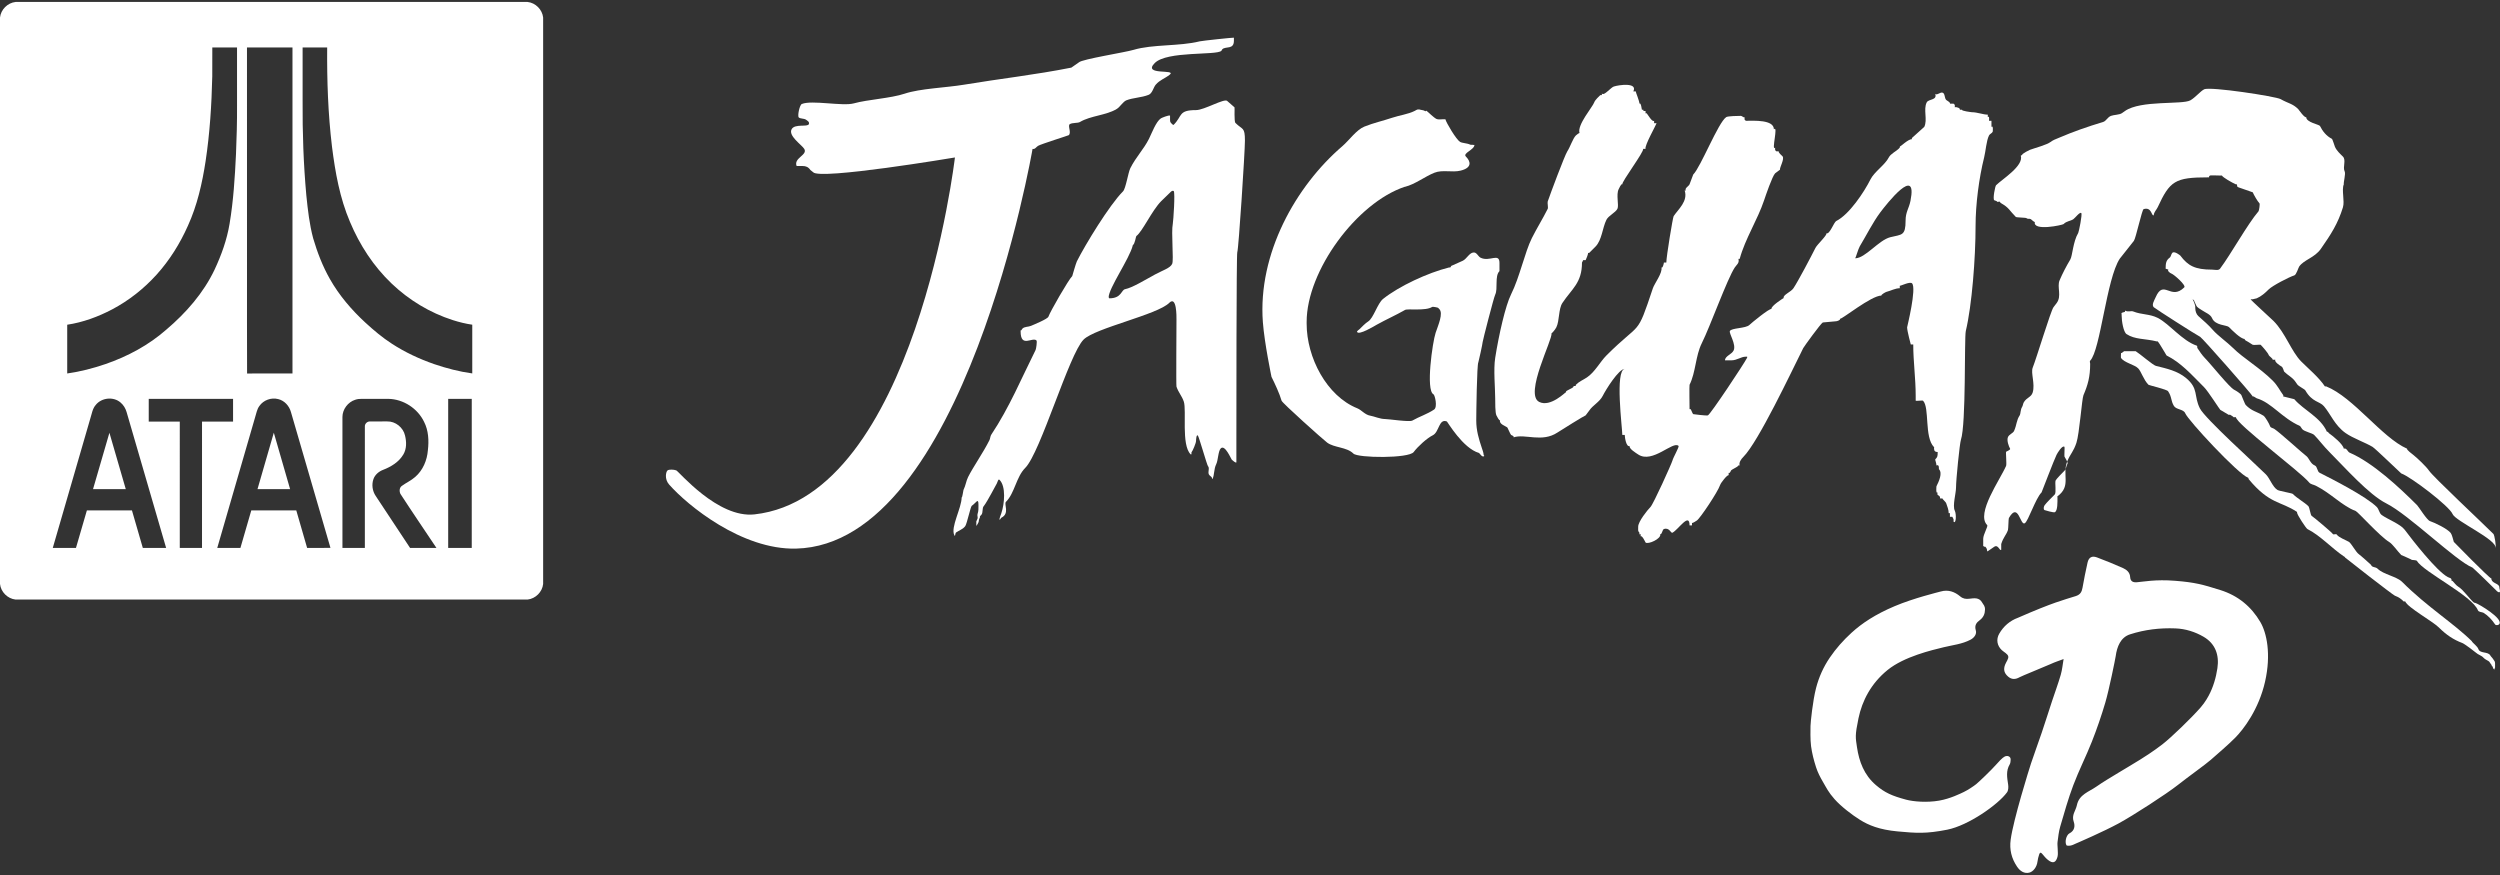 <svg clip-rule="evenodd" fill-rule="evenodd" stroke-linejoin="round" stroke-miterlimit="2" viewBox="0 0 600 210" xmlns="http://www.w3.org/2000/svg"><rect x="0" y="0" width="600" height="210" fill="#333333" stroke="none"/><g fill="#fff" fill-rule="nonzero"><path d="m247.811 35.737c.598.147.88-.469 1.32-.733.703-.423 7.314-2.493 7.384-2.569.669-.663-.334-2.282.241-2.64.616-.387 1.912-.205 2.422-.51 2.552-1.531 6.388-1.602 8.875-3.156.763-.481 1.484-1.736 2.27-2.053 1.619-.645 3.607-.622 5.355-1.32.904-.363 1.15-1.795 1.69-2.422 1.02-1.191 2.164-1.455 3.372-2.417 1.737-1.396-6.663.276-3.595-2.792 2.944-2.944 14.84-1.783 15.989-2.933l.217-.363c.804-.804 2.787.158 2.787-2.053v-.733c-.094-.065-7.649.739-8.212.879-4.933 1.232-11.292.663-15.914 2.053-2 .599-12.306 2.223-13.062 2.98l-1.825 1.273c-8.575 1.713-17.239 2.675-25.82 4.106-4.253.71-10.464.903-14.177 2.141-3.39 1.132-8.851 1.396-12.225 2.334-2.651.739-10.118-.856-12.464.147-.539.229-1.091 2.868-.733 3.226.316.323 1.291.241 1.684.516.345.241.955.546.733 1.097-.3.745-3.321-.141-4.106 1.173-.956 1.596 2.428 3.801 3.008 4.769.892 1.484-2.616 2.153-1.835 4.106h1.467c.733 0 1.354.234 1.835.956l.64.51c1.401 1.983 34.05-3.519 34.05-3.519s-9.538 81.373-48.11 85.661c-8.805.98-18.148-10.329-18.776-10.564-.581-.217-1.713-.27-2.088.012-.375.287-.792 2.053.37 3.373 4.387 4.991 17.444 15.708 30.465 15.391 40.485-.973 56.768-95.926 56.768-95.926z"/><path d="m266.141 71.412-.071-.03c0-2.205 4.986-9.25 5.796-12.47v-.076c.539-.27.704-2.065.88-2.2 1.442-1.079 3.765-6.182 5.941-8.358l2.347-2.276c.158-.159.498-.305.657-.147.381.381-.088 7.174-.217 7.837-.423 2.094.264 8.663-.147 9.619-.44 1.033-2.252 1.549-4.129 2.569-2.546 1.39-5.438 3.174-7.168 3.52-.968.193-.821 2.199-3.813 2.199zm-21.193 7.889v.217c0 4.112 2.863 1.249 3.813 2.199.182.182-.082 2.012-.217 2.276-3.384 6.763-6.288 13.796-10.634 20.319-.258.381-.235.903-.44 1.32-1.519 3.038-3.889 6.381-5.133 8.868-.475.951-.563 2-1.102 3.086-.059.117-.294 2.047-.44 1.759 0 2.593-2.71 7.197-1.76 9.092.282.568.129-.452.44-.656.686-.464 1.724-.833 2.2-1.544.404-.609 1.261-4.657 1.542-4.839 1.021-.68 1.613-2.071 1.613-.223 0 .851.041 1.408-.223 2.2-.111.334.112.774 0 1.103l-.293.657v1.102l.293-.44.223-.439c.123-.247.041-.522.217-.88.329-.657.088-.505.077-.516 0-.006.07-.071.363-.364.54-.54.118-1.66.663-2.2.246-.252 1.461-2.334 1.76-2.933l1.319-2.422c.212-.428.352-1.185.657-.88 1.578 1.578 1.197 5.737.44 7.995-.07.211-.545 1.431-.44 1.537.147.146.258-.346.44-.44 2.071-1.033.552-3.261 1.103-3.813 2.112-2.111 2.44-5.959 4.622-8.141 3.666-3.666 10.517-27.311 14.007-30.801 2.769-2.768 17.697-5.965 20.536-8.798 1.842-1.848 1.759 3.32 1.759 3.959 0 1.795-.105 15.826 0 16.131.476 1.425 1.308 2.24 1.76 3.595.698 2.1-.633 10.365 1.613 12.617.323.323.2-.422.223-.44.276-.281 1.097-2.24 1.097-2.715 0-.464.111-1.649.44-1.32.252.246 2.205 7.121 2.422 7.332.47.469-.076 1.39.217 1.982.159.311.605.575.663.657.088.141.147.593.217.446.475-.95.299-2.358.88-3.525.481-.956.458-3.167 1.103-3.813 1.003-1.003 2.469 2.546 2.639 2.716s.927.833 1.103.657v-4.47c0-7.003 0-45.546.217-45.986.316-.634 1.836-24.078 1.836-26.771 0-3.337-.557-2.534-2.276-4.252-.358-.352-.152-3.672-.223-3.742l-1.759-1.537c-.675-.681-5.514 2.199-7.479 2.199-4.282 0-3.226 1.39-5.355 3.52-.112.117-.323-.106-.44-.217-.458-.464-.44-.481-.44-1.32v-.663c-.329-.164-2.006.534-2.2.663-1.173.78-2.205 3.601-2.856 4.909-1.244 2.487-3.162 4.411-4.476 7.045-.528 1.056-1.085 4.892-1.76 5.572-3.249 3.244-9.121 12.887-11.074 16.794-.223.445-1.103 3.519-1.103 3.519-.932.933-5.326 8.57-5.719 9.754-.187.558-3.507 1.913-4.182 2.2-.657.287-1.542.153-2.053.663-.316.317-.135.322-.135.334s-.058.024-.305.106z"/><path d="m340.54 26.293-.029-.017h.147c.434.146.944.117 1.319.363.37.247.088-.264.44 0 .54.411 1.596 1.531 2.346 1.913.399.193 1.092.07 1.543.07h.587c.211.85 2.598 4.874 3.519 5.426.528.316 1.713.305 2.423.662.17.083.557-.011.733.071h.293c0 1.155-2.874 1.971-2.053 2.786 1.22 1.226 1.484 2.692-1.249 3.379-2.042.51-4.347-.276-6.306.51-2.305.921-4.628 2.768-7.044 3.373h-.071c-11.502 3.836-23.544 20.136-23.544 32.419v.44c0 8.106 4.798 17.362 12.177 20.312 1.014.411 1.818 1.549 3.079 1.76.997.17 2.34.809 3.596.809.88 0 5.824.769 6.522.364 1.678-.956 3.543-1.525 5.209-2.639.886-.587.199-3.496-.147-3.666-1.883-.945-.223-12.535.516-14.741.61-1.83 1.907-4.692.88-5.719l-.293-.293c-.07-.07-1.261-.311-1.396-.223-1.554 1.038-5.889.37-6.528.733-2.241 1.279-4.505 2.276-6.746 3.52-.598.334-4.335 2.628-4.769 1.759-.093-.193.476-.545.587-.656.469-.47 1.443-1.467 2.053-1.836 1.296-.775 2.252-4.347 3.596-5.426 3.836-3.068 10.751-6.282 15.843-7.555.117-.029.31.041.363-.07l.147-.294 2.792-1.249c.95-.475 1.501-1.813 2.493-1.977.827-.141 1.173.95 1.759 1.244 2.165 1.085 4.546-1.273 4.546 1.249v1.977c-1.19 1.191-.322 4.241-1.026 5.648-.34.681-3.009 11.081-3.009 11.368 0 .364-.98 4.78-1.027 4.839-.358.452-.51 12.406-.51 14.007 0 2.393.616 4.417 1.32 6.529.141.427.44 1.22.44 1.613 0 .258.234.276.146.369-.475.475-1.085-.686-1.249-.733-3.86-1.103-7.578-7.508-7.702-7.555-1.947-.78-1.836 2.534-3.372 3.302-1.437.717-3.578 2.669-4.599 4.03-1.173 1.566-13.379 1.454-14.47.37-1.59-1.59-4.611-1.373-6.306-2.64-.968-.727-10.763-9.478-10.928-10.048-.475-1.666-1.613-4.111-2.422-5.725 0 0-1.695-8.1-2.071-13.127-1.231-16.423 7.884-32.636 19.087-42.244 1.601-1.372 3.367-3.924 5.279-4.692 2.282-.91 4.259-1.32 6.675-2.124 1.713-.575 3.825-.85 5.355-1.619.253-.123.675-.451 1.027-.363l.029.017z"/><path d="m445.241 61.991c.101 0 .728-2.234 1.097-2.862 1.549-2.569 3.162-5.795 4.916-8.136 1.512-2.017 9.015-11.567 7.261-2.792-.363 1.813-1.173 2.687-1.173 4.699 0 3.754-.886 3.337-3.666 4.029-2.792.698-6.001 5.062-8.435 5.062zm-60.58-39.458h-.293c.392.393-.293.294-.293.294-.264.264-1.255 1.138-1.467 1.759-.346 1.039-4.158 5.42-3.519 7.338-.064-.064-.774.475-.88.587-.721.721-1.378 2.798-2.053 3.812-.604.904-4.135 10.353-4.698 12.025-.117.37.152 1.461 0 1.766-1.144 2.293-2.646 4.71-3.813 7.038-1.689 3.385-2.921 9.368-4.986 13.491-1.354 2.71-2.932 9.684-3.812 15.257-.44 2.779 0 7.179 0 9.684 0 .885-.012 3.496.293 4.106.123.246.681 1.366.88 1.173-.311.932 1.414 1.413 1.76 1.759.07.071.686 1.567.879 1.76.018.018.857.317.587.587 2.798-.933 6.822 1.319 10.564-1.173.78-.523 6.628-4.147 6.745-4.106l.88-1.173c.845-1.273 2.481-2.036 3.226-3.52.728-1.454 3.831-6.458 5.279-6.458-2.393.346-.586 14.166-.586 15.843h.586c0 .639.388 3.033 1.174 2.64-.217.657 1.501 1.683 2.052 2.053 3.42 2.281 8.382-3.355 9.685-2.053.211.21-1.273 2.751-1.467 3.519-.176.692-4.563 10.429-5.279 11.151-.733.733-2.939 3.501-2.939 4.692 0 .804-.123 1.044.294 1.466 0 0-.094.687.299.294v.586c.346-.346 1.15 1.444 1.173 1.467.552.557 3.901-.909 3.519-2.053.352.351.522-1.056.88-1.173 1.349-.452 1.666 1.073 2.053.879 1.379-.686 4.106-5.004 4.106-1.759h.587v-.587c.176.088 1.05-.504 1.173-.586.78-.517 5.015-6.839 5.572-8.505.2-.587 1.725-2.516 2.053-2.353v-.586c.27.27.569-.563.593-.587.228-.229.967-.545 1.466-.88.199-.134.264-.452.587-.293-.241-.704.351-1.525.879-2.053 3.602-3.607 11.509-20.383 14.371-26.108.188-.369 4.193-5.906 4.698-6.159l3.227-.293c.205 0 1.137-.328.879-.586.493.164 7.508-5.579 9.972-5.579-.176-.17.961-.821 1.173-.879 1.085-.27 2.141-.88 3.226-.88v-.587c.358 0 2.447-1.073 2.939-.586 1.149 1.155-1.179 10.464-1.179 10.564 0 .874.886 4.094.88 4.106h.592c0 4.088.587 8.112.587 12.323v1.173c.111.112 1.642-.117 1.759 0 1.619 1.619.27 8.775 2.64 11.145.082.082 0 .182 0 .293 0 .657.316.88.88.88 0 1.079-.071 1.244-.587 1.76-.071.07.293.927.293 1.466.739-.369.552.851.587.88.944.95-.035 3.003-.587 4.112-.011.017-.198 1.953.294 1.466-.346 1.033.586.393.586 1.467h.587c-.124.123.739.745.88 1.173.264.797.586 1.524.586 2.346h.293v.88h.587l.293.586v.587c.628.628.686-1.848.294-2.64-.599-1.196.293-4.147.293-5.572 0-1.883.874-10.54 1.173-11.444 1.272-3.812.786-24.489 1.173-26.108 1.467-6.158 2.346-17.456 2.346-25.228 0-5.196.822-11.49 2.053-16.429.388-1.554.528-3.983 1.173-5.279.188-.376.698-.51.88-.88.023-.041.188-1.654-.293-1.173v-1.467h-.587c0-.099.165-1.337-.293-.879v-.593c-1.097 0-2.551-.586-3.812-.586-.141 0-2.617-.317-2.347-.587h-.586c.311-.305-.781-.78-1.173-.586v-.587l-.294-.293h-.88c.246-.241-.815-.816-.879-.88-.464-.464-.258-1.549-.88-1.76-.564-.188-1.344.716-1.76.293.522 1.578-1.613 1.174-2.053 2.053-.85 1.701.258 4.171-.586 5.872l-2.933 2.639c-.082.083-.082.212 0 .294-.986 0-2.769 1.871-2.939 1.759.158.153-.135.434-.293.587-.546.545-1.918 1.197-2.346 2.053-.886 1.771-3.473 3.431-4.4 5.279-1.525 3.05-5.091 8.417-8.211 9.977-.552.276-1.602 3.309-2.347 2.933.17.51-2.223 2.687-2.645 3.52-.986 1.97-4.129 7.959-5.279 9.678-.604.909-2.593 1.613-2.346 2.352-.012-.012-3.156 1.959-2.933 2.639-.458-.228-4.857 3.385-5.279 3.813-.868.868-4.312.698-4.699 1.466-.269.546 1.602 3.256.886 4.693-.469.933-2.059 1.308-2.059 2.346h1.473c1.472 0 2.316-.88 3.519-.88.193 0 .487-.099.293.294-.692 1.384-8.798 13.59-9.391 13.79-.387.129-3.513-.288-3.519-.294-.347-.346-.534-1.519-.88-1.173 0-.663-.082-5.707 0-5.871 1.496-2.986 1.42-6.945 2.933-9.972 2.012-4.018 6.118-15.479 7.924-18.189.47-.704 1.133-1.032.88-2.053h.294c1.29-4.792 4.311-9.414 5.865-14.083.387-1.156 1.959-5.772 2.64-6.452l1.173-.88c-.153-.458 1.179-2.634.586-3.226-.094-.094-1.097-.956-.88-1.174h-.586l-.293-.293v-.586c-.968.962.827-5.52-.294-4.4 0-2.369-4.821-2.053-6.745-2.053l-.293-.293v-.586c-.223.217-.575-.3-.88-.3-.64 0-3.132.036-3.525.3-1.918 1.278-6.101 11.971-7.919 13.784l-.88 2.346c-.253.505-1.232.944-.88 1.466h-.293c.856 2.575-1.543 4.517-2.64 6.165-.205.305-1.759 9.737-1.759 11.145h-.587c0 .264-.305 1.46-.586 1.173.316 1.273-1.678 3.865-2.053 4.986-4.001 12.001-2.698 7.684-11.151 16.136-1.548 1.554-2.762 3.995-4.692 5.279-.974.652-1.795.915-2.64 1.76-.082.082-.082.216 0 .293h-.586c.428.429-2.141 1.092-1.76 1.472-.135-.047-3.731 3.707-6.458 2.347-3.66-1.83 3.349-15.186 2.939-16.43.017.023.815-.751 1.173-1.466.792-1.596.492-4.411 1.466-5.866 2.258-3.39 4.693-4.786 4.693-9.684l.293-.587h.586c-.017-.035.587-1.202.587-1.759.082.082.211.082.293 0l1.467-1.467c1.56-1.56 1.666-4.505 2.639-6.452.499-.997 2.182-1.724 2.64-2.639.411-.828-.358-3.397.293-4.699.099-.193.628-1.425.88-1.173-.2-.598 5.297-7.883 4.991-8.505h.587c-.34-.68 2.64-5.936 2.64-6.159h-.587v-.587c-.434.429-1.543-1.542-1.76-1.765-.082-.076-.217-.076-.293 0v-.587h-.587c.387-.387-.293-.293-.293-.293-.023-.018-.211-1.842-.592-1.466 0-.663-.928-2.792-.88-2.933h-.587c1.115-2.223-3.466-1.578-4.692-1.173-.663.223-2.194 2.059-2.64 1.759z"/><path d="m476.024 131.047c-.088 0-.053-.176-.053-.264v-1.466c0-1.085 1.238-3.015.951-3.296-2.764-2.763 3.114-10.875 4.551-14.231.153-.363-.117-3.261 0-3.372.089-.094 1.115-.446.95-.734-.293-.51-.861-1.97-.51-2.786.276-.645 1.22-.921 1.467-1.472.679-1.525.522-2.504 1.389-3.813.153-.229.159-1.366.517-1.906.229-.346.223-.816.44-1.173.686-1.15 1.777-1.191 2.123-2.346.616-2.053-.498-4.681 0-5.942.933-2.335 4.341-13.679 4.992-14.518l.733-.956c1.326-1.73.04-3.883.733-5.502.71-1.66 1.613-3.396 2.563-4.985.523-.868.646-4.27 1.907-6.382.146-.235 1.02-4.481.733-4.763-.351-.358-1.478 1.179-1.906 1.466-.745.499-1.584.411-2.347 1.174-.234.234-7.425 1.789-6.892-.517-.123.124-.885-.627-.956-.657-.645-.281-.387.153-1.173-.293-.094-.059-2.328-.135-2.417-.223-1.589-1.583-1.583-2.193-3.525-3.302-.487-.276-.082-.557-.951-.293.218-.159-.72-.423-.733-.44-.38-.376.23-3.379.44-3.59 1.467-1.466 6.688-4.628 5.943-7.115.539-.235.076-.006.509-.44.142-.141 1.297-.804 1.69-.956 1.179-.44 3.995-1.161 4.986-1.906.628-.47 1.05-.587 1.906-.951 3.49-1.495 6.916-2.698 10.635-3.812.797-.241 1.038-1.121 1.906-1.473.686-.269 2.046-.24 2.639-.656l.734-.517c3.806-2.657 13.777-1.466 15.696-2.563 1.203-.686 2.417-2.2 3.302-2.639 1.443-.722 17.228 1.712 18.336 2.346 1.854 1.056 2.892 1.056 4.252 2.416.083.083 1.491 2.147 1.907 1.913-.017 1.261 3.121 1.759 3.302 2.123.622 1.249 1.555 2.428 2.857 3.079.164.083.622 1.649.733 1.907.423.979 1.319 1.759 1.906 2.346.857.856-.099 2.516.44 3.596.276.551-.304 2.516-.217 3.079-.574 1.343.259 3.995-.205 5.514-1.196 3.889-2.851 6.464-5.297 9.96-1.513 2.164-4.047 2.604-5.208 4.258-.205.293-.669 1.971-1.173 2.123-1.168.352-5.226 2.44-6.159 3.373-.839.845-1.766 1.66-2.863 2.129l-.949.223h-.517c0 .153 5.121 4.822 5.503 5.203 2.85 2.851 4.299 7.385 6.674 9.754 1.66 1.666 4.2 3.772 5.648 5.942.059.094.182-.041.293 0 6.588 2.633 13.363 12.277 19.434 14.963-.153.264 1.278 1.32 1.466 1.467.962.739 3.203 2.892 3.813 3.813.991 1.484 12.746 12.476 15.45 15.18.264.264.739 3.079.463 3.372.58-1.924-9.596-6.463-10.265-8.141-.756-1.889-9.978-8.922-12.324-9.755-.087-.029-6.223-5.977-6.892-6.375-1.718-1.033-4.669-2.053-6.452-3.303-2.598-1.818-3.607-4.587-5.209-6.452-1.061-1.238-2.815-.915-4.474-3.813-.153-.269-1.613-.985-1.906-1.396l-.512-.733c-.721-1.026-1.76-1.466-2.639-2.346-.111-.111-.276-1.038-.662-1.249-.317-.171-1.784-1.132-1.466-1.613h-.659c.153-.264-.855-.833-.955-1.174-.129-.428-1.431-1.941-1.906-2.416-.1-.1-1.672.117-1.906 0l-1.173-.739c-.153-.082-.952-.44-.734-.657-.991 0-3.068-2.112-3.812-2.863-.517-.51-3.274-.34-4.036-2.123-.405-.944-1.578-1.32-2.423-1.906-.498-.352-1.155-.616-1.39-1.173l-.44-.957c-.135-.31-.105-.357-.1-.357.012.006-.011.088-.416-.153-.27-.164-.217-.193-.217-.44v-.516.733l.44.44.293.733c.164.54.217.475.217 1.174 0 .698.247 1.472.733 1.906 1.191 1.073 2.493 2.17 3.52 3.373 1.061 1.237 3.502 2.991 4.768 4.258 2.493 2.487 6.47 4.78 9.537 7.842 1.273 1.279 1.666 2.329 2.565 3.526.07.088-.1.234 0 .293l2.639.657c2.293 2.68 6.258 4.258 7.847 7.848.253-.164.335.217.44.293 1.098.769 3.438 2.704 3.596 3.742.687-.275.898.74 1.39.951 5.544 2.375 11.937 8.341 16.213 12.617.387.387 2.317 3.56 3.08 3.812 1.184.399 4.199 1.837 4.985 2.863.317.404.58 1.665.734 2.123.005.024 8.275 8.482 9.021 8.804.076.03-.024.135 0 .218.299 1.008 1.906.95 1.906 1.906 0 .393.357 1.02 0 1.173-.135.058-.646-.264-.733-.44-.064-.123-5.566-5.438-5.719-5.496-3.983-1.596-15.263-12.693-20.682-15.403-4.206-2.106-10.065-8.745-13.497-12.177-1.701-1.701-2.687-3.121-3.813-4.253-.463-.463-2.34-.786-2.861-1.396l-.512-.733c-4.416-1.953-6.756-5.572-10.417-6.669l-.733-.44c-.076-.041-.182.076-.216 0-.253-.581-12.107-14.048-12.618-14.306-.956-.476-10.792-6.763-11.144-7.11-.563-.563.123-1.618.44-2.346 1.941-4.528 3.619.851 6.892-2.422.487-.487-2.459-3.091-3.08-3.303-.381-.123-1.056-.709-.733-.95l-.663-.223c0-1.331.118-2.006.956-2.639.358-.27.341-.857.657-1.173.499-.493 1.877.616 1.907.662 1.847 2.452 3.519 3.373 7.631 3.373.639 0 1.519.288 1.906-.223 2.628-3.507 6.599-10.704 9.238-13.784.135-.158.375-1.76.224-1.912-.464-.458-1.344-2.012-1.613-2.64l-3.373-1.173c-.534-.158-.293-.381-.44-.733-.036-.076-.142.035-.223 0-.95-.405-3.145-1.666-3.373-2.123h-.663c-.264 0-2.106-.077-2.199 0-.359.305-.194.399-.206.428-.006.012-.053.012-.234.012-7.972 0-9.186.874-12.101 7.185-.288.622-.898 1.132-.95 1.906-.569.323-.429-2.064-2.423-1.466-.41.123-1.865 7.009-2.346 7.625l-3.373 4.259c-3.197 4.798-4.651 22.025-7.115 24.494-.17.171 0 .487 0 .734 0 3.138-.551 5.073-1.613 7.555-.369.862-.968 9.273-1.689 11.437-.692 2.077-1.414 2.593-2.123 4.253-1.455 3.385 1.032 5.989-2.423 8.581-.07.054 0 .135 0 .223 0 1.068.089 3.273-.657 3.59-.27.117-2.217-.422-2.422-.51-.358-.153-.224-.857 0-1.173.393-.563 1.976-2.123 2.422-2.569.422-.423 0-2.857.217-3.373.153-.358 1.842-2.059 2.129-2.346.434-.435.393-1.179.734-1.69.152-.229-.675-1.625-.734-1.683-.076-.071.071-2.276 0-2.346-.504-.505-1.683 1.454-1.906 1.906-.551 1.091-3.572 8.998-3.596 9.021-1.472 1.472-3.191 6.922-4.036 7.409-1.102.627-1.524-5.25-3.812-1.25-.1.182-.117 2.557-.217 2.863-.41 1.214-1.132 1.76-1.619 3.373v1.389c-.41.311-.71-1.378-1.684-.733-2.709 1.807-1.055 1.074-2.128 0-.077-.082-.182-.029-.294 0l.071.058"/><path d="m510.027 74.556-.029-.024c.78.446 1.413-.006 1.982.223 2.047.815 3.907.557 5.866 1.537 2.722 1.361 5.889 5.508 9.391 6.675.187.064.035.416.146.586.375.605 1.209 1.795 1.76 2.347 1.361 1.366 5.901 7.062 7.039 7.631.422.21 1.613.95 1.759 1.32.182.445.874 2.193 1.027 2.346 1.524 1.525 2.399 1.449 4.253 2.563.422.252 1.413 1.959 1.613 2.569.123.353.639.387.956.587 1.226.768 7.033 6.053 7.626 6.452.767.51 1.037 1.912 2.128 2.346.658.264.546 1.45 1.173 1.76 2.845 1.425 11.151 5.648 13.713 8.218.529.527.57 1.466 1.174 1.906 1.408 1.021 4.511 2.199 5.502 3.519 1.906 2.547 7.619 9.883 10.341 11.368.58.317.933.128.95.956.066-.065.165-.065.223 0 .305.305.857 1.067 1.396 1.391 1.191.714 2.716 2.949 3.666 3.741.135.118.264.1.44.147.674.17 6.933 3.842 5.649 5.132-.229.223-.78.265-.956 0-.722-1.079-1.643-2.1-2.786-2.786-.294-.175-1.138-.135-1.32-.586-1.42-3.544-13.057-9.198-14.67-11.884-.1-.17-1.132-.194-1.173-.217-.493-.293-2.54-1.15-2.57-1.173-.891-.892-2.035-2.616-2.933-3.156-2.176-1.302-7.443-7.197-7.995-7.408-3.29-1.232-5.853-4.212-9.606-6.083-.505-.258-1.173-.299-1.538-.733-2.352-2.821-17.456-13.99-17.602-15.696h-.587c.077-.053-.569-.47-.803-.587-.112-.059-.282.088-.37 0l-1.983-1.173c-.129-.053-2.915-4.458-3.883-5.426l-.44-.446c-2.715-2.709-5.155-5.472-8.581-7.185-.076-.035-1.613-2.857-2.129-3.373-.059-.058-.136.024-.217 0-2.81-.704-5.238-.41-7.262-1.759-.715-.475-1.173-3.045-1.173-4.476v-.217c0-.146-.088-.252 0-.369.117-.153.997-.235.804-.364z"/><path d="m592.14 153.518c.228-.228.774-.047.956.223.557.839 1.419 1.226 1.759 2.124.364.973 2.253.504 2.787 1.396.269.451.475.528.733.956s.44.457.44 1.026v.95l-.223.587s.199.046-.217-.364c-.34-.346.193-.1-.147-.44l-.223-.146c-.041-.077.064-.164 0-.223-.281-.282-.323-.493-.586-.804-.211-.258-.997-.487-1.39-.956-.417-.498-1.355-.768-1.76-1.173-.234-.229-2.792-2.158-3.302-2.346-2.147-.804-3.896-1.989-5.649-3.742-1.449-1.449-7.49-4.799-8.065-6.235-.047-.112-.282.087-.37 0-.686-.686-1.114-.992-2.123-1.391-.522-.211-11.907-9.074-11.955-9.167-.07-.136-.07-.177-.064-.177.018-.011.082.118-.159-.047-2.926-1.947-5.7-5.05-8.798-6.598-.328-.165-2.493-3.438-2.493-3.96v-.146c-3.994-2.663-6.523-1.772-11.59-7.849-.082-.099-.017-.322-.146-.363-2.347-.786-14.43-13.784-15.104-15.48-.405-.997-2.165-.832-2.716-1.759-.763-1.273-.458-2.118-1.396-3.52-.294-.439-4.593-1.437-4.693-1.542-1.202-1.203-1.748-3.215-2.493-3.959-.897-.898-3.337-1.338-4.106-2.493-.059-.088 0-.968 0-1.173.158.099.651-.411.734-.44h2.786c.921.551 4.147 3.349 4.839 3.519 2.657.669 5.162 1.185 7.262 2.933 3.056 2.545 1.789 4.235 3.302 7.261 1.22 2.446 13.309 13.315 15.837 15.843.968.962 1.601 3.027 2.792 3.743.458.275 3.49.774 3.666.95 1.091 1.091 2.892 2.088 3.737 2.933.31.311.504 2.164.808 2.346.429.258 4.887 3.983 5.062 4.329.142.287.775-.118.951.146.475.715 2.241 1.344 2.932 1.76.535.323 1.702 2.505 2.347 2.933.411.275 2.921 2.528 2.939 2.57.27.726 1.067.41 1.613.955 1.355 1.355 4.546 1.831 5.866 3.151 6.005 6.005 12.557 10.064 16.793 14.299"/><path d="m495.297 158.175-.03-.029c-.22 1.266-.329 2.567-.683 3.792-.621 2.138-1.399 4.229-2.099 6.346-.827 2.513-1.617 5.041-2.466 7.547-.832 2.46-1.745 4.894-2.565 7.358-.459 1.39-4.233 13.464-4.892 18.321-.327 2.411.202 4.5 1.519 6.469.788 1.181 1.799 1.713 2.904 1.465 1.006-.227 1.849-1.376 2.004-2.626.073-.598.23-1.19.415-1.765.164-.524.423-.51.77-.078.406.503.838 1.007 1.339 1.409 1.156.922 1.883.705 2.283-.742.165-.597.054-1.272.05-1.912-.004-.548-.107-1.104-.037-1.644.164-1.24.29-2.502.64-3.696.979-3.338 1.917-6.7 3.144-9.948 1.337-3.547 3.072-6.938 4.463-10.467 1.207-3.063 2.281-6.189 3.215-9.348.89-3.002 2.413-10.54 2.494-11.137.307-2.283 1.179-4.521 3.43-5.246 3.562-1.148 7.178-1.574 10.897-1.431 2.442.093 4.741.829 6.775 2.016 2.804 1.639 3.789 4.352 3.308 7.545-.173 1.14-.416 2.278-.763 3.373-.249.779-1.101 3.561-3.276 6.054-2.18 2.493-7.009 7.173-9.169 8.842-2.158 1.672-4.375 3.06-5.23 3.6-1.754 1.107-3.561 2.137-5.329 3.222-1.785 1.092-3.599 2.144-5.308 3.34-1.76 1.234-4.118 1.856-4.648 4.44-.267 1.303-1.324 2.369-.768 3.938.357 1.003.258 2.181-1.037 2.83-.391.198-.681.802-.802 1.275-.127.495-.142 1.14.089 1.553.112.2.96.165 1.372-.007 1.709-.72 7.598-3.292 11.096-5.183 3.501-1.89 11.548-7.1 14.253-9.238 2.707-2.134 6.646-4.923 7.925-6.05 1.97-1.74 3.988-3.429 5.841-5.284 2.045-2.045 5.683-6.844 7.19-13.474 1.507-6.631.39-11.73-1.119-14.304-2.175-3.707-5.334-6.347-9.609-7.69-4.277-1.345-6.082-1.842-10.847-2.224-4.766-.38-7.599.235-9.194.351-.934.07-1.543-.211-1.606-1.257-.064-1.137-.863-1.767-1.764-2.168-2.042-.907-4.111-1.754-6.201-2.539-1.214-.455-1.98-.007-2.263 1.262-.445 1.996-.856 4-1.205 6.016-.174 1.014-.55 1.665-1.618 2.005-2.935.933-5.339 1.471-13.88 5.207-1.944.71-3.454 2.026-4.487 3.813-.801 1.384-.513 2.901.608 3.945.538.498 1.412.907 1.551 1.494.135.572-.487 1.315-.75 1.993-.445 1.151-.252 2.034.735 2.884.836.718 1.759.701 2.722.143.519-.302 5.598-2.333 7.54-3.197.963-.452 2.014-.781 3.038-1.172zm-18.894-11.821c.019-.98-.38-1.177-.668-1.716-.704-1.309-1.947-1.08-3.094-.942-.835.101-1.515.008-2.196-.564-1.345-1.128-2.89-1.679-4.666-1.173-.622.177-6.469 1.581-11.064 3.524-4.596 1.94-7.85 4.094-10.361 6.392-1.97 1.802-3.704 3.752-5.197 5.945-1.537 2.252-2.624 4.688-3.309 7.334-.776 2.99-1.324 8.271-1.327 9.099-.006.828-.077 3.247.135 4.838.23 1.712.67 3.413 1.202 5.058.397 1.229 1.003 2.408 1.661 3.526.841 1.429 1.265 2.417 2.777 4.127s4.205 3.793 6.172 5.005c1.969 1.213 4.553 2.329 8.963 2.731 4.409.405 6.787.603 11.896-.412 5.107-1.014 12.205-6.02 14.354-8.959.333-.454.365-1.264.273-1.869-.246-1.662-.561-3.287.379-4.857.18-.304.199-.721.222-1.091.055-.871-.819-1.008-1.2-.87s-.85.404-2.152 1.888-4.302 4.332-4.905 4.817c-.602.484-1.978 1.408-2.947 1.873-.854.409-3.274 1.62-5.946 2.09-2.933.513-6.165.246-7.945-.23-3.404-.913-5.115-1.679-7.237-3.49-2.836-2.422-4.039-5.638-4.55-9.108-.336-2.281-.516-2.739.363-6.939.879-4.198 3-8.349 6.978-11.578 3.976-3.229 10.645-4.776 13.47-5.466 2.166-.529 4.4-.737 6.428-1.801.964-.508 1.532-1.4 1.284-2.223-.373-1.243.157-1.899.958-2.487.851-.634 1.224-1.501 1.242-2.482z"/><path d="m3.732.471h122.886c1.912.203 3.531 1.823 3.735 3.736v135.954c-.205 1.909-1.818 3.522-3.726 3.731h-122.895c-1.912-.204-3.533-1.825-3.732-3.74v-135.947c.204-1.911 1.821-3.528 3.732-3.734zm19.234 96.734c-.782.886-.918 2.099-1.276 3.183-3.017 10.369-6.022 20.741-9.024 31.114 1.855.001 3.709-.003 5.564.003.867-3.005 1.739-6.008 2.622-9.007 3.606.002 7.211-.005 10.817.003.868 3.001 1.727 6.005 2.607 9.002 1.864-.004 3.73 0 5.595-.001-3.155-10.875-6.33-21.743-9.49-32.616-.25-.873-.739-1.684-1.437-2.272-1.707-1.493-4.586-1.189-5.978.591zm62.277-1.257c-1.742.558-3.047 2.285-3.058 4.121.006 10.478 0 20.955.003 31.433 1.793.001 3.584-.002 5.377.001.006-9.731-.004-19.465.003-29.197-.008-.631.578-1.173 1.201-1.158 1.377-.013 2.756.003 4.134-.007 1.993-.067 3.88 1.457 4.307 3.393.365 1.492.407 3.173-.403 4.535-1.064 1.814-2.959 2.966-4.881 3.699-1.007.39-1.911 1.147-2.288 2.182-.485 1.348-.265 2.913.543 4.093 2.749 4.152 5.48 8.317 8.24 12.462 2.109-.008 4.217 0 6.325-.003-2.882-4.322-5.818-8.612-8.642-12.97-.296-.607-.267-1.457.306-1.893 1.046-.775 2.262-1.302 3.238-2.172 1.849-1.594 2.858-3.999 3.044-6.403.271-2.297.161-4.732-.913-6.825-1.55-3.224-4.97-5.447-8.553-5.513-2.127-.001-4.254.005-6.382-.003-.542-.013-1.088.048-1.601.225zm-22.991 1.491c-.61.813-.733 1.851-1.05 2.792-3.024 10.422-6.06 20.843-9.061 31.272 1.854-.003 3.705 0 5.559-.001.86-3.002 1.748-5.998 2.608-9.001 3.6-.009 7.2-.001 10.8-.003.875 3.001 1.734 6.005 2.602 9.005 1.868-.008 3.734.007 5.601-.008-3.156-10.864-6.324-21.726-9.481-32.591-.4-1.469-1.559-2.774-3.073-3.123-1.654-.435-3.533.248-4.505 1.658zm45.313-1.713v35.776c1.885.001 3.771-.003 5.654.001.007-11.926.002-23.85.003-35.777zm-71.869 0c-.002 1.82 0 3.639 0 5.458 2.484.002 4.967-.003 7.451.002-.003 10.105-.001 20.211-.001 30.316h5.336c.004-10.105.002-20.211.002-30.316 2.483-.005 4.966 0 7.45-.002v-5.458zm-9.437 8.142c1.311 4.51 2.616 9.019 3.928 13.529-2.62 0-5.24.008-7.861-.005 1.314-4.506 2.61-9.019 3.933-13.524zm35.539 13.529c1.297-4.519 2.614-9.032 3.917-13.55 1.294 4.52 2.614 9.032 3.912 13.552-2.61 0-5.218.001-7.829-.002zm-2.524-106c.013 17.766.002 35.531.006 53.296.013 8.317-.027 16.636.02 24.952 3.631-.031 7.265-.006 10.896-.014.002-26.08.002-52.162 0-78.244-3.641.007-7.282-.014-10.922.01zm-8.32-.007c-.006 2.308.013 4.615-.009 6.923-.158 6.811-.582 13.626-1.6 20.366-.813 5.301-2.008 10.595-4.241 15.497-1.896 4.264-4.395 8.278-7.529 11.746-3.036 3.359-6.642 6.209-10.649 8.326-3.376 1.774-7.011 3.116-10.793 3.685.003 3.899.003 7.8 0 11.7 3.141-.443 6.226-1.239 9.224-2.271 5.298-1.831 10.337-4.535 14.558-8.25 4.719-4.008 8.916-8.773 11.587-14.403 1.638-3.494 2.958-7.174 3.595-10.99.928-5.535 1.278-11.146 1.543-16.744.161-3.877.271-7.757.25-11.639-.003-4.65.005-9.3-.003-13.95-1.978.004-3.955-.002-5.933.004zm21.672-.001c-.001 4.274 0 8.549 0 12.823-.049 7.555.208 15.118.891 22.645.354 3.483.743 6.984 1.654 10.372.995 3.371 2.265 6.676 4.005 9.734 2.225 3.928 5.187 7.397 8.497 10.449 2.008 1.847 4.099 3.615 6.396 5.093 3.149 2.047 6.577 3.644 10.121 4.878 2.977 1.011 6.035 1.815 9.154 2.238-.004-3.897-.002-7.795 0-11.693-1.588-.231-3.149-.615-4.676-1.103-5.472-1.753-10.509-4.8-14.665-8.763-4.353-4.145-7.693-9.285-10.01-14.817-2.444-5.717-3.537-11.899-4.313-18.036-.949-7.9-1.219-15.867-1.156-23.819-1.965-.006-3.931-.003-5.898-.001z"/></g></svg>